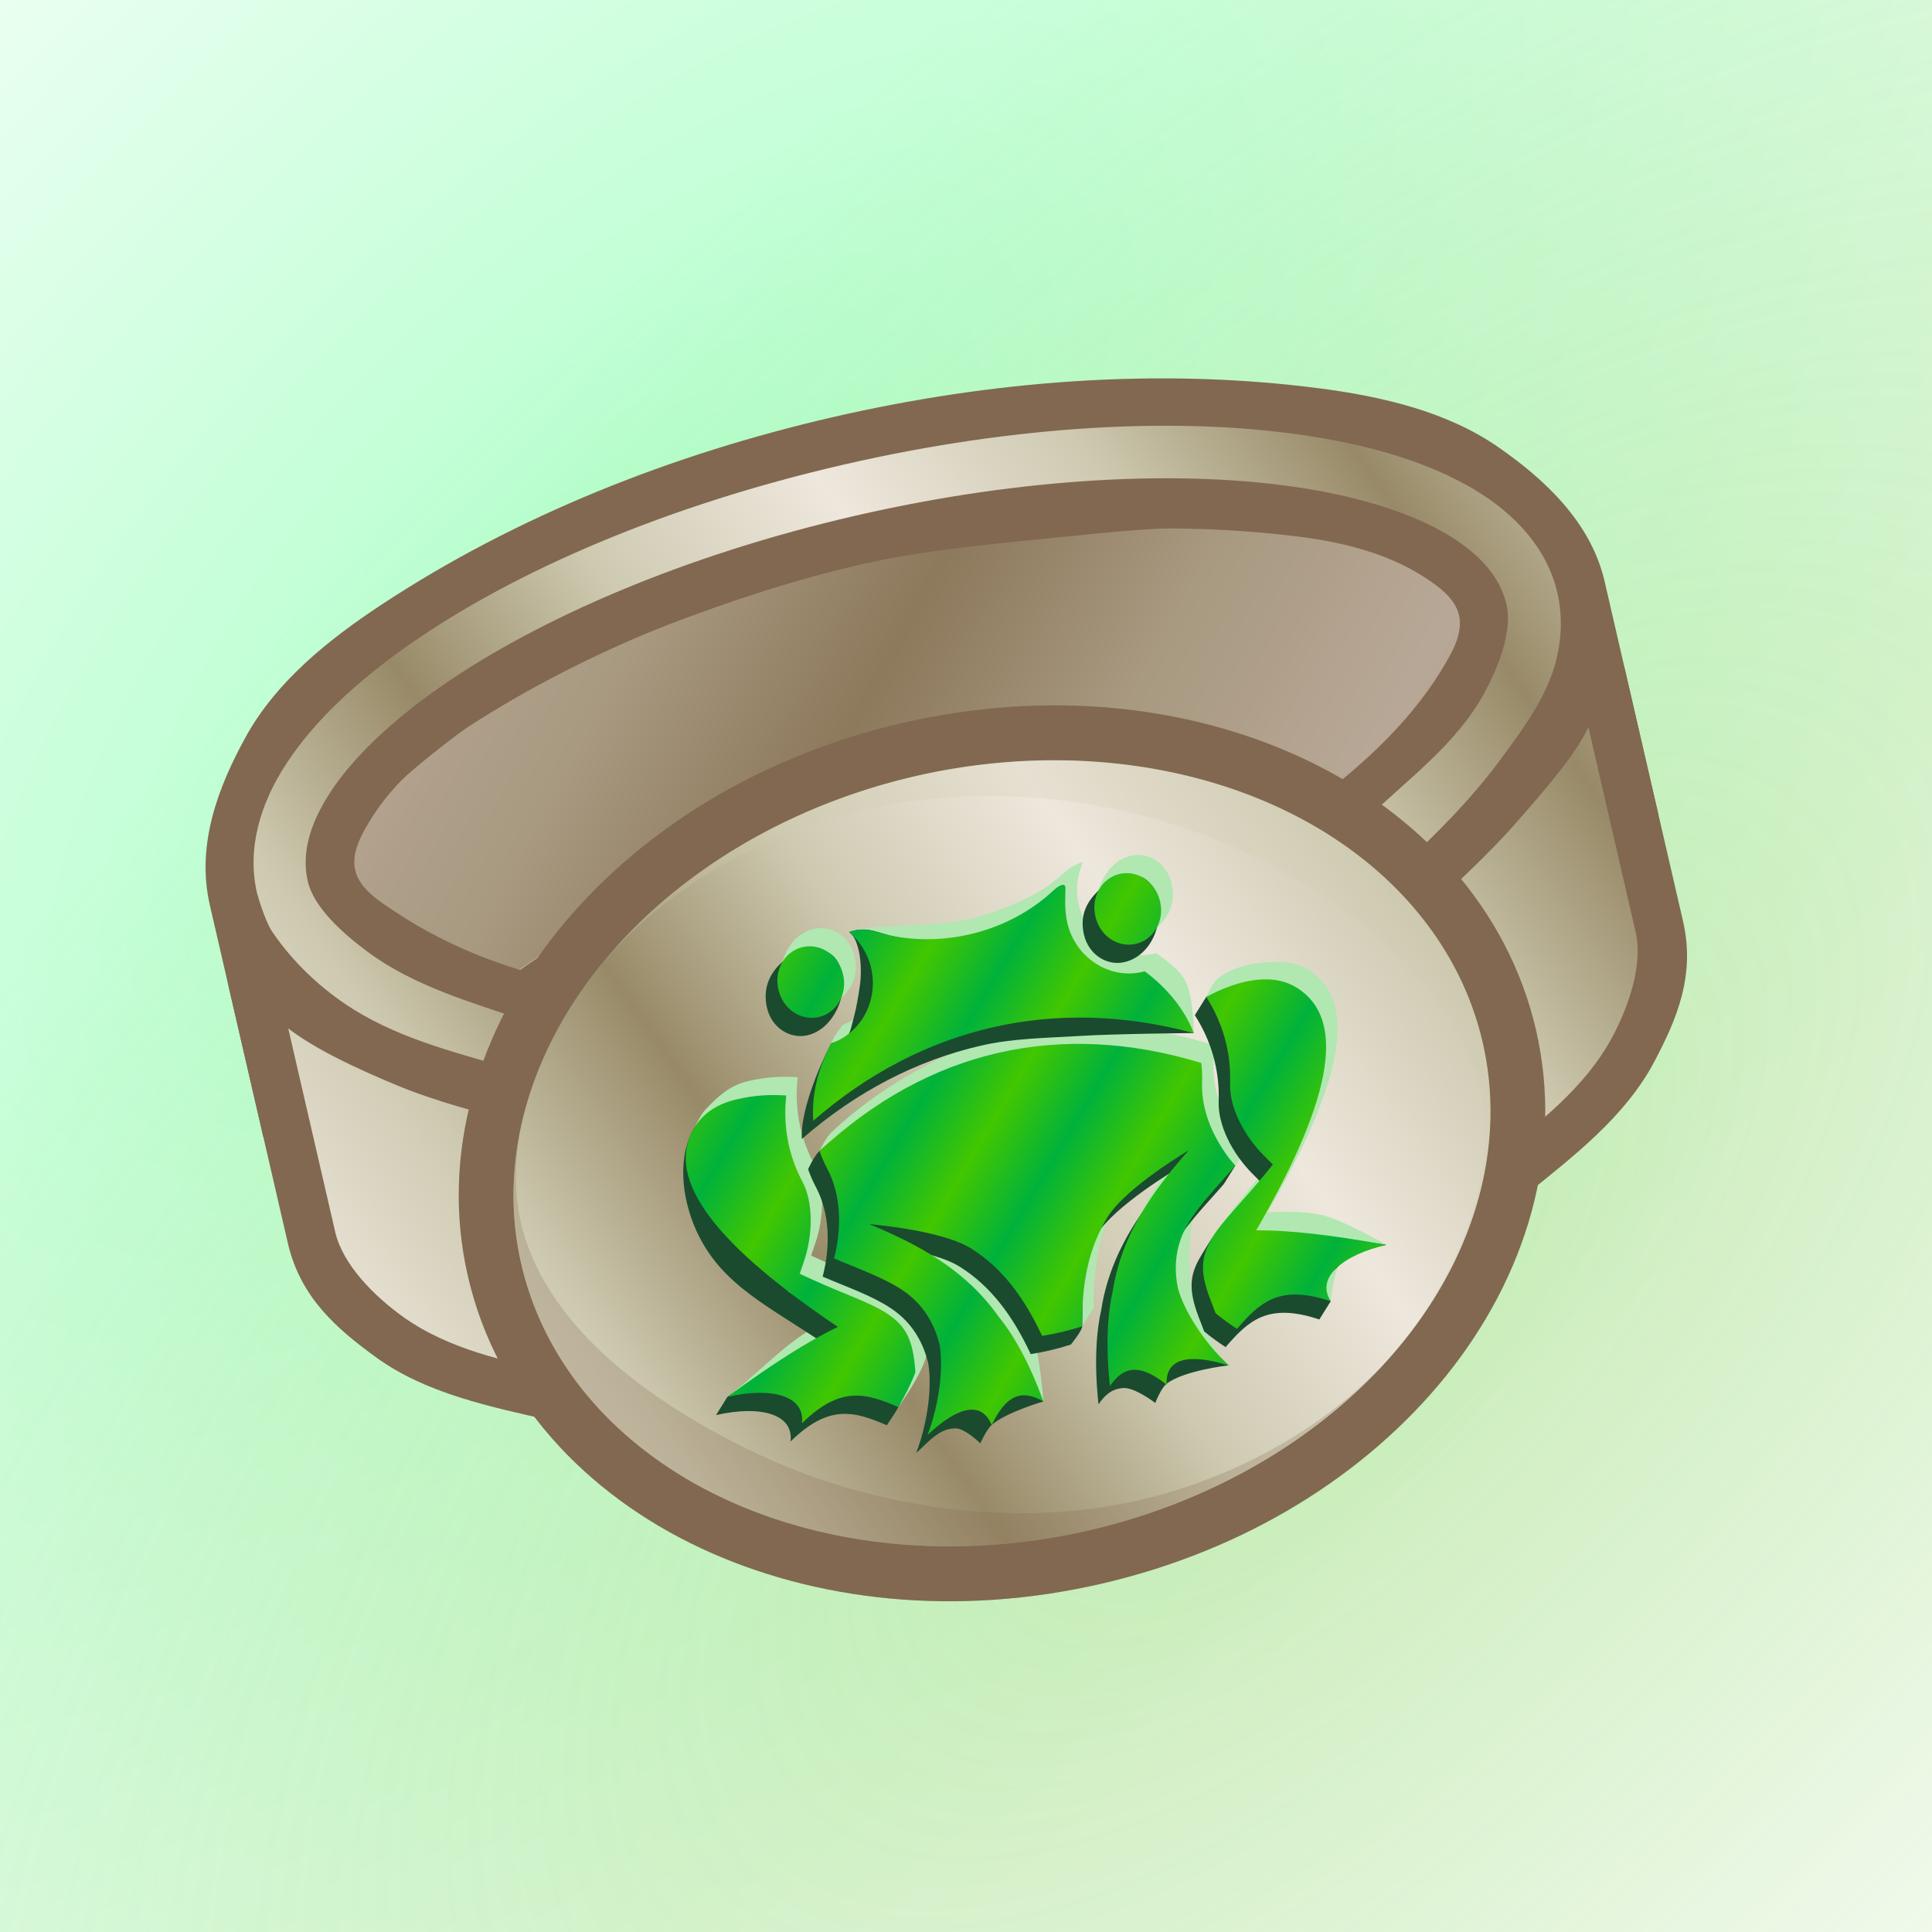 <svg height="500" viewBox="0 0 500 500" width="500" xmlns="http://www.w3.org/2000/svg" xmlns:xlink="http://www.w3.org/1999/xlink"><filter id="a" color-interpolation-filters="sRGB" height="1.041" width="1.027" x="-.013" y="-.021"><feGaussianBlur stdDeviation="1.537"/></filter><filter id="b" color-interpolation-filters="sRGB" height="1.033" width="1.026" x="-.013" y="-.017"><feGaussianBlur stdDeviation="1.537"/></filter><linearGradient id="c" gradientUnits="userSpaceOnUse" spreadMethod="reflect" x1="-93.338" x2="-76.368" y1="209.304" y2="225.567"><stop offset="0" stop-color="#00b23b"/><stop offset="1" stop-color="#42c700"/></linearGradient><filter id="d" color-interpolation-filters="sRGB" height="1.029" width="1.022" x="-.011" y="-.015"><feGaussianBlur stdDeviation="1.053"/></filter><filter id="e" color-interpolation-filters="sRGB" height="1.029" width="1.022" x="-.011" y="-.014"><feGaussianBlur stdDeviation="1.033"/></filter><linearGradient id="f" gradientTransform="matrix(3.556 0 0 3.562 413.365 93.356)" gradientUnits="userSpaceOnUse" spreadMethod="pad" x1="-65.965" x2="-108.658" y1="31.088" y2="44.931"><stop offset="0" stop-color="#eee7dd"/><stop offset=".511" stop-color="#cecab1"/><stop offset="1" stop-color="#988a68"/></linearGradient><linearGradient id="g" gradientTransform="matrix(3.556 0 0 3.562 413.365 93.356)" gradientUnits="userSpaceOnUse" spreadMethod="reflect" x1="-66.176" x2="-27.211" xlink:href="#f" y1="69.393" y2="53.604"/><linearGradient id="h" gradientTransform="matrix(3.556 0 0 3.562 413.365 93.356)" gradientUnits="userSpaceOnUse" spreadMethod="reflect" x1="-25.686" x2="-64.651" xlink:href="#f" y1="52.306" y2="68.094"/><linearGradient id="i" gradientTransform="matrix(3.556 0 0 3.562 413.365 93.356)" gradientUnits="userSpaceOnUse" spreadMethod="reflect" x1="-90.474" x2="-57.776" xlink:href="#f" y1="-1.47" y2="27.416"/><mask id="j" maskUnits="userSpaceOnUse"><path d="m-13.229-13.229h158.75v158.75h-158.75z" fill="url(#k)" filter="url(#l)" stroke-width="11.83" transform="matrix(0 1 -1 0 132.292 0)"/></mask><radialGradient id="k" cx="66.146" cy="66.146" gradientTransform="matrix(-1 0 0 -1 132.292 132.292)" gradientUnits="userSpaceOnUse" r="66.146"><stop offset="0" stop-color="#fff"/><stop offset=".253" stop-color="#fff"/><stop offset=".753" stop-color="#808080"/><stop offset=".875" stop-color="#404040"/><stop offset="1"/></radialGradient><filter id="l" color-interpolation-filters="sRGB" height="1.014" width="1.014" x="-.007" y="-.007"><feGaussianBlur stdDeviation=".446"/></filter><radialGradient id="m" cx="703.056" cy="255.4" gradientTransform="matrix(.121 -.121 .058 .058 -57.693 112.547)" gradientUnits="userSpaceOnUse" r="1011.861"><stop offset="0" stop-color="#0f5"/><stop offset=".09" stop-color="#0f5" stop-opacity=".91"/><stop offset="1" stop-color="#0f5" stop-opacity="0"/></radialGradient><radialGradient id="n" cx="703.056" cy="1070.218" gradientTransform="matrix(.121 -.121 .058 .058 -57.693 112.547)" gradientUnits="userSpaceOnUse" r="1011.861"><stop offset="0" stop-color="#56c322"/><stop offset=".09" stop-color="#56c322"/><stop offset="1" stop-color="#56c322" stop-opacity="0"/></radialGradient><filter id="o" color-interpolation-filters="sRGB" height="1.169" width="1.142" x="-.071" y="-.085"><feGaussianBlur stdDeviation="13.892"/></filter><filter id="p" color-interpolation-filters="sRGB" height="1.192" width="1.151" x="-.075" y="-.096"><feGaussianBlur stdDeviation="10.184"/></filter><filter id="q" color-interpolation-filters="sRGB" height="1.327" width="1.248" x="-.124" y="-.164"><feGaussianBlur stdDeviation="11.501"/></filter><filter id="r" color-interpolation-filters="sRGB" height="1.007" width="1.006" x="-.003" y="-.004"><feGaussianBlur stdDeviation=".259"/></filter><clipPath id="s"><path d="m412.228 310.554a162.184 127.228 0 0 1 -162.184 127.228 162.184 127.228 0 0 1 -162.184-127.228 162.184 127.228 0 0 1 162.184-127.228 162.184 127.228 0 0 1 162.184 127.228z"/></clipPath><g mask="url(#j)" stroke-width=".094" transform="matrix(0 3.78 3.78 0 -0 0)"><path d="m-16.763-16.763c-67.658 67.658-96.044 148.97-63.396 181.618 32.648 32.648 113.96 4.262 181.618-63.396 67.658-67.658 96.044-148.97 63.396-181.618-32.648-32.648-113.96-4.262-181.618 63.396z" fill="url(#m)" opacity=".3"/><path d="m30.833 30.833c-67.658 67.658-96.044 148.97-63.396 181.618 32.648 32.648 113.96 4.262 181.618-63.396 67.658-67.658 96.044-148.97 63.396-181.618-32.648-32.648-113.96-4.262-181.618 63.396z" fill="url(#n)" opacity=".3"/></g><g stroke-width="1.271" transform="matrix(.767 -.177 .177 .767 12.562 104.54)"><path d="m250 61.353c-53.529 0-108.174 8.096-158.342 26.768-19.355 7.204-39.179 16.76-52.977 32.127-12.642 14.08-24.057 31.009-24.057 51.418v27.633 50.352 35.998c0 18.405 9.333 30.987 19.605 42.883 12.181 14.107 29.608 22.792 46.543 30.961 9.466 20.947 24.587 39.505 43.48 54.326 32.848 25.768 77.19 41.102 125.791 41.102s92.943-15.334 125.791-41.102c18.901-14.827 34.025-33.394 43.49-54.352 16.92-8.16 34.326-16.841 46.49-30.936 10.267-11.896 19.559-24.501 19.559-42.883v-35.998-47.736-31.406c-.24-19.682-11.591-36.494-24.055-50.26-13.862-15.309-33.621-24.925-52.977-32.129-50.168-18.672-104.814-26.766-158.344-26.766z" fill="url(#c)" filter="url(#o)" opacity=".333" transform="translate(0 .864)"/><g stroke-width="1.271"><g stroke="none" transform="translate(0 .864)"><path d="m34.682 285.613c9.848-12.384 36.348-34.636 57.97-46.892 23.289-13.2 46.133-21.695 75.409-27.626 23.477-4.756 51.456-6.211 75.409-6.2 23.706.011 52.287.971 75.409 6.2 25.665 5.804 51.17 16.265 75.409 27.626 25.88 12.13 56.44 24.544 74.177 43.01l16.907-32.082v-47.735c0-13.736-7.538-21.276-13.886-30.449-5.719-8.264-13.293-15.252-21.264-21.373-18.21-13.984-38.501-25.547-59.715-34.33-9.975-4.13-20.71-6.192-31.271-8.43-13.156-2.788-26.52-4.539-39.865-6.201-23.167-2.885-46.387-6.31-69.732-6.537-23.211-.225-46.434 2.107-69.445 5.152-13.432 1.778-26.766 4.402-39.922 7.641-10.804 2.66-21.725 5.277-31.951 9.662-20.195 8.66-39.558 19.621-57.32 32.557-7.829 5.702-15.585 11.905-21.41 19.643-6.73 8.941-14.967 15.826-14.967 30.051v50.35z" fill="#826850"/><path d="m30.625 199.299c0-11.602 18.324-27.063 30.674-37.448 15.613-13.129 34.526-22.088 53.293-30.081 9.441-4.021 19.521-6.401 29.488-8.843 12.598-3.087 25.36-5.614 38.218-7.32 22.262-2.953 44.729-5.237 67.185-5.015 22.736.224 45.347 3.603 67.909 6.417 12.906 1.609 25.829 3.309 38.557 5.981 9.616 2.018 19.396 3.845 28.486 7.575 19.599 8.042 39.319 17.483 55.19 31.514 12.42 10.979 29.77 27.999 29.77 39.836v66.432c-38.976-40.576-92.746-58.068-144.68-72.836-24.214-6.886-50.058-6.63-75.233-6.615-24.842.015-49.733 2.503-74.232 6.615-11.844 1.988-23.553 4.952-34.965 8.694-19.031 6.24-38.183 12.906-55.573 22.842-19.638 11.221-41.473 25.103-54.089 40.968z" fill="url(#i)"/><path d="m451.623 251.732c-36.75-29.139-83.361-43.665-127.519-56.221-24.214-6.886-50.058-6.63-75.233-6.615-24.842.015-49.733 2.503-74.232 6.615-11.844 1.988-23.553 4.952-34.965 8.694-19.031 6.24-38.183 12.906-55.573 22.842-11.868 6.781-24.539 14.534-35.72 23.289v-78.958c-.143-14.714 7.86-22.275 12.387-26.828 12.701-12.774 28.429-20.425 43.283-25.824 46.507-16.904 96.49-24.135 145.336-24.135 48.856 0 98.817 7.282 145.32 24.131 14.834 5.375 30.71 12.931 43.484 25.852 4.608 4.66 13.604 12.296 13.432 26.838z" fill="#826850" opacity=".5"/><path d="m14.625 285.648c0 18.405 9.333 30.987 19.605 42.883 13.364 15.477 33.065 24.47 51.477 33.365 22.266 10.758 46.46 17.128 70.301 23.693 5.697 1.569 11.485 2.856 17.328 3.736 25.192 3.796 50.666 6.613 76.143 6.623 25.68.01 51.351-2.864 76.756-6.615 5.959-.88 11.873-2.135 17.686-3.719 23.897-6.513 48.115-12.946 70.418-23.719 18.413-8.894 38.118-17.885 51.479-33.365 10.267-11.896 19.558-24.501 19.558-42.883v-115.141c-.24-19.682-11.59-36.494-24.054-50.26-13.862-15.309-33.621-24.925-52.977-32.129-50.168-18.672-104.814-26.766-158.344-26.766-53.529 0-108.174 8.096-158.342 26.768-19.355 7.204-39.179 16.76-52.977 32.127-12.642 14.08-24.057 31.008-24.057 51.417zm421.613-114.426c-.075 6.349-5.4 11.773-9.848 16.305-15.17 15.458-35.077 26.079-54.975 34.631-19.92 8.561-41.626 12.604-63.029 16.072-19.238 3.117-38.828 4.168-58.316 4.182-19.615.014-39.284-1.345-58.701-4.127-21.69-3.107-44.111-5.304-64.229-13.986-19.76-8.527-38.467-20.857-53.271-36.477-4.456-4.702-10.042-10.122-10.105-16.6-.058-5.936 4.777-11.181 8.963-15.391 10.207-10.265 23.797-17.123 37.402-22.068 44.416-16.144 92.612-23.172 139.871-23.172 47.259 0 95.438 7.076 139.871 23.174 13.65 4.945 27.349 11.732 37.557 22.056 4.158 4.206 8.881 9.487 8.81 15.401z" fill="#826850"/><path d="m61.672 198.178c-6.544-7.707-13.907-18.06-13.907-26.956s4.372-17.843 13.907-26.957c9.537-9.113 24.091-17.907 42.462-25.335 36.745-14.852 88.581-24.337 145.867-24.337 57.286 0 109.125 9.485 145.868 24.339 18.372 7.428 32.925 16.221 42.459 25.335 9.537 9.113 13.911 18.062 13.911 26.957 0 8.894-7.179 19.41-13.91 26.955-12.449 13.954-30.548 21.644-46.606 31.227-4.71 2.811-9.433 5.708-14.551 7.682-21.257 8.198-43.73 13.28-66.218 16.936-20.079 3.265-40.527 4.371-60.869 4.389-20.382.018-40.822-1.386-60.996-4.29-22.736-3.273-45.676-7.044-67.315-14.75-5.161-1.838-10.004-4.539-14.663-7.42-16.051-9.926-33.224-19.388-45.438-33.774zm321.712 56.315c5.172-1.82 10.199-4.106 14.983-6.785 14.495-8.117 28.668-17.12 41.253-27.964 8.853-7.628 18.104-15.558 23.746-25.792 3.789-6.872 6.032-14.749 6.032-22.727 0-14.647-7.325-28.126-19.131-39.41-11.805-11.283-28.13-20.861-47.919-28.861-39.577-15.999-93.173-25.599-152.347-25.599s-112.77 9.602-152.345 25.6c-19.788 8-36.115 17.577-47.919 28.861-11.806 11.283-19.111 24.761-19.111 39.408 0 0 .382 9.309 2.039 13.585 4.439 11.454 11.565 22.101 20.245 30.793 13.738 13.757 31.752 22.569 48.694 32.107 4.651 2.618 9.454 5.03 14.468 6.857 21.442 7.811 43.762 13.335 66.228 17.341 22.329 3.981 45.043 6.658 67.724 6.577 22.578-.08 45.148-3.032 67.371-7.024 22.354-4.016 44.567-9.425 65.991-16.966zm-352.759 26.413v4.743c0 10.889 7.673 23.345 15.582 32.274 12.088 13.646 29.514 21.868 46.114 29.404 21.167 9.609 44.898 16.499 67.931 22.837 5.088 1.4 10.257 2.554 15.474 3.342 24.403 3.686 49.078 6.433 73.758 6.443 24.896.009 49.781-2.799 74.409-6.443 5.332-.789 10.623-1.914 15.823-3.33 23.075-6.281 46.818-13.231 68.009-22.849 16.6-7.535 34.026-15.757 46.114-29.404 7.909-8.929 15.558-21.384 15.558-32.274v-69.067c-6.31 8.002-19.3 17.353-29.77 24.912-12.107 8.741-25.226 16.002-38.142 23.497-4.845 2.812-9.524 6.036-14.752 8.05-22.183 8.544-45.852 13.007-69.341 16.66-22.262 3.462-44.88 4.911-67.409 4.914-22.621.003-45.343-1.374-67.685-4.914-23.379-3.704-46.792-8.667-68.946-17.005-5.225-1.966-9.981-5.01-14.869-7.705-12.578-6.935-25.497-13.424-37.185-21.773-10.934-7.811-23.389-17.405-30.674-26.304v32.735z" fill="url(#h)"/></g><g transform="matrix(-1 0 0 -1 500.09 621.109)"><path d="m250.045 165.326c-48.601 0-92.943 15.334-125.791 41.102-32.848 25.768-54.393 62.794-54.393 104.127s21.545 78.357 54.393 104.125c32.848 25.768 77.19 41.104 125.791 41.104s92.943-15.335 125.791-41.104 54.393-62.792 54.393-104.125-21.545-78.359-54.393-104.127c-32.848-25.768-77.19-41.102-125.791-41.102z" fill="url(#c)" filter="url(#p)" opacity=".5"/><path d="m250.045 165.326c-48.601 0-92.943 15.334-125.791 41.102-32.848 25.768-54.393 62.794-54.393 104.127s21.545 78.357 54.393 104.125c32.848 25.768 77.19 41.104 125.791 41.104s92.943-15.335 125.791-41.104 54.393-62.792 54.393-104.125-21.545-78.359-54.393-104.127c-32.848-25.768-77.19-41.102-125.791-41.102z" fill="#826850" stroke-width="1.271"/><path d="m412.228 310.554a162.184 127.228 0 0 1 -162.184 127.228 162.184 127.228 0 0 1 -162.184-127.228 162.184 127.228 0 0 1 162.184-127.228 162.184 127.228 0 0 1 162.184 127.228z" fill="url(#c)" filter="url(#p)" opacity=".5"/><path d="m412.228 310.554a162.184 127.228 0 0 1 -162.184 127.228 162.184 127.228 0 0 1 -162.184-127.228 162.184 127.228 0 0 1 162.184-127.228 162.184 127.228 0 0 1 162.184 127.228z" fill="url(#g)"/><g clip-path="url(#s)"><path d="m421.229 310.555c0-38.233-19.849-72.651-50.947-97.047-31.099-24.396-73.543-39.182-118.832-39.182s-76.852 18.065-107.214 39.869c26.72-17.395 60.537-25.735 91.976-24.842 41.942 1.191 84.908 18.856 117.404 45.398 26.615 21.738 54.289 52.455 55.631 86.793.416 10.635-2.063 21.287-6.385 31.454 6.706-14.493 18.367-26.018 18.367-42.444z" fill="#826850" filter="url(#a)" opacity=".5"/><path d="m265.062 430.773c-42.201-.975-85.953-17.647-118.59-44.418-26.62-21.835-53.354-53.361-54.445-87.773-.857-27.044 16.52-54.092 36.975-72.502-27.736 24.013-50.141 48.682-50.141 84.475 0 38.233 19.849 72.649 50.947 97.045 31.099 24.396 73.543 39.184 120.236 39.184 46.693 0 85.837-23.813 116.936-48.209-27.749 22.357-66.334 33.021-101.918 32.199z" fill="#cecab1" filter="url(#b)" opacity=".5" stroke-width="1.271"/></g></g><g transform="translate(5.166 1)"><use filter="url(#q)" xlink:href="#t"/><path d="m292.367 222.244c-2.834 3.67-4.523 8.316-4.523 13.309 0 11.551 9.04 21.263 20.386 21.263.277 0 .551-.01.826-.022 2.951 3.49 6.191 6.84 7.322 11.136 1.47 5.585-1.158 17.287-1.158 17.287s-37.421-21.683-59.075-21.713c-21.638-.03-43.324 5.498-64.311 16.661.946-6.068 2.978-12.935 6.442-18.452 1.253-1.996 5-5 5-5s6.673-1.417 8.685-2.626c3.971-2.386 4.855-6.342 4.855-13.551 0-4.935-1.653-9.531-4.428-13.18 9.405-1.038 28.738 5.72 43.174 4.662 10.352-.758 21.007-2.544 30.141-7.818 2.178-1.257 4.44-1.863 6.665-1.954v-0m-103.667 9.768c-2.701 4.965-4.214 13.06-.119 16.956 3.908 3.718 11.544 1.878 16.157-.918 4.148-2.514 7.454-5.789 7.454-12.497 0-6.709-4.976-11.801-10.921-11.8-5.945 0-10.175 3.855-12.571 8.26zm106.476.53c-2.484 4.485-4.002 11.612-.516 15.372 3.762 4.057 11.708 3.31 16.584.695 4.484-2.404 7.907-6.347 7.907-13.056 0-6.709-4.977-11.801-10.921-11.8-5.945 0-10.511 4.201-13.053 8.789zm31.69 37.01c-2.115 1.039-5 5-5 5 2.258 8.135 8.666 15.436 6.265 24.399-1.999 7.458.438 17.584 5.49 25.693l2.201 3.533-3.294 2.548c-9.274 7.169-22.098 16.78-26.632 21.546-4.534 4.766-1.516 4.192-.121 14.179l.716 5.119c1.687 2.205 3.603 4.425 5.697 6.597 5.71-10.788 22.364-2.073 27.067 3.079 0 0 4-12.647 9.359-15.292 3.776-1.864 12.562 1.319 12.562 1.319s-11.224-10.599-17.997-14.084c-5.426-2.791-12.526-4.053-17.56-5.169 31.668-33.871 45.598-60.04 30.968-74.692-3.834-3.84-9.598-5.057-14.866-5.685-4.957-.591-10.373-.291-14.853 1.911zm-173.36 3.776c-1.982 1.275-4.418 4.224-5 5-11.266 15 5.857 37.486 35.968 69.692-5.034 1.116-11.885 2.928-17.559 5.169-9.716 3.838-19.339 10.358-27.998 14.083 14.443.009 30.083.15 26.921 8.973 15.17-9.287 27.067 6.921 27.067 6.921s10.316-8.901 13.065-14.91c1.502-8.051-.425-16.216-4.869-20.985-4.534-4.766-12.359-9.377-21.633-16.547l-3.294-2.546 2.202-3.533c5.035-8.083 7.441-18.408 5.49-25.694-2.713-10.122-1.964-19.913 1.19-28.884-5.319-1.59-10.301-2.447-16.376-2.417-6.075.03-10.631 2.755-15.172 5.677zm33.087 21.994c2.559 9.55 6.448 21.389 1.72 30.476 7.456 5.459 14.237 9.631 19.462 15.123 4.861 5.11 7.88 11.792 7.955 20.51-.514 7.652-4.297 18.427-10.485 27.798 11.538-6.68 19.77-7.194 21.25 1.638 6.614-8.344 13.292 1.23 13.292 1.23s2.56-15.848 1.373-23.658c-.636-4.185-2.287-8.259-4.47-11.886-8.98-14.92-20.09-28.849-34.6-39.143 0 0 22.789 7.207 30.895 15.366 8.689 8.746 13.361 19.871 16.253 33.221l8.537 4.925 5-5c2.9-13.328 7.573-24.441 16.256-33.172 8.103-8.148 30.873-15.34 30.873-15.34-9.622 6.826-18.393 13.059-25.406 22.3-3.653 4.814-6.998 11.324-9.376 17.283v0c-2.836 5.798-6.165 15.715-7.879 30.103 3.118-2.897 6.084-4.751 9.004-3.417 3.831 1.75 1.039 7.694 4.346 11.866.74-4.416 6.351-11.54 11.795-11.316 4.162.171 8.277 9.364 8.277 9.364s-4.531-13.015-5.196-19.809c-.42-4.29-.147-8.701.796-12.908 1.566-6.988 3.195-14.955 7.953-19.957 3.898-4.098 10.376-7.704 14.46-10.123l5-5c-4.722-9.051-7.033-19.583-4.448-29.233.562-2.096.952-4.171 1.178-6.224-21.044-12.101-42.628-18.215-64.264-18.246-21.628-.03-45.263 6.918-64.55 18.227-2.033 1.192-5 5-5 5z" fill="#b1e7b1" filter="url(#e)" stroke-width="1.271"/><path d="m282.367 232.244c-2.225.091-4.487.697-6.665 1.954-18.268 10.548-36.962 5.282-54.801-5.018-2.857-1.65-5.764-2.163-8.514-1.826 2.775 3.65 1.509 12.555-.73 18.199-1.197 3.017-2.527 6.363-4.188 9.489-3.122 5.874-2.414 5.976-9.193 6.669-5.994 7.001-15.113 19.924-16.442 28.452 20.988-11.162 42.673-16.691 64.311-16.661 10.827.015 21.626 2.418 32.352 4.21 12.323 2.058 36.723 7.504 36.723 7.504s-10.263-11.442-16.164-18.423c-.274.012-.549.022-.826.022-11.345 0-20.386-9.713-20.386-21.263 0-4.992 1.689-9.639 4.523-13.309zm-102.018 13.31c0 6.708 4.977 11.799 10.922 11.799 5.945 0 10.949-4.462 13.467-9.302 2.328-4.475 3.371-11.478-.106-15.133-3.667-3.854-11.216-3.365-15.932-.905-4.702 2.452-8.351 6.832-8.351 13.541zm106.958 0c0 6.708 4.977 11.799 10.921 11.799 5.945 0 10.634-4.091 13.014-8.744 2.539-4.964 3.526-12.926-.562-16.717-3.793-3.517-11.053-1.985-15.505.65-4.362 2.582-7.868 6.302-7.868 13.012zm29.558 33.999c3.25 9.129 4.021 19.108 1.265 29.399-1.999 7.458.438 17.584 5.49 25.693l2.201 3.533-3.294 2.548c-7.653 5.917-11.988 7.589-16.632 11.546-.983.838-4.208 4.167-5 5-4.534 4.766-6.516 9.192-5.121 19.179l.716 5.119c1.687 2.205 3.603 4.425 5.697 6.597 9.326-6.827 16.896-11.208 32.067-1.921l5-5c-4.572-8.932 1.867-8.207 4.938-10.616 4.54-3.562 12.071-3.354 16.983-3.357-17.318-7.451-35.489-7.021-45.557-9.253 31.668-33.871 45.598-60.04 30.968-74.692-3.834-3.84-9.082-5.646-16.133-5.764-2.426.021-6.169-3.394-8.586-3.011zm-169.65.185c-7.311 8.742-8.248 22.648-5.588 33.73 4.306 17.941 17.012 27.618 32.846 44.553-8.626 1.912-21.717 3.566-35.557 9.252l-5 5c14.443.009 25.083 5.15 21.921 13.973 15.17-9.287 22.742-4.905 32.067 1.921 1.674-1.736 3.58-3.235 5-5 1.252-1.555 2.05-3.377 3.065-4.91l.252-1.806c1.394-9.986-.587-14.412-5.121-19.178-4.534-4.766-12.359-9.377-21.633-16.547l-3.294-2.546 2.202-3.533c5.035-8.083 7.441-18.408 5.49-25.694-2.713-10.122-1.964-19.913 1.19-28.884-5.319-1.59-6.591-6.038-11.645-6.094-7.096.117-12.518 1.369-16.193 5.764zm34.377 20.584c.221 2.058.606 4.141 1.17 6.245v.001c2.559 9.55.278 20.143-4.45 29.23 7.456 5.459 14.237 9.631 19.462 15.123 4.861 5.11 7.88 11.792 7.955 20.51-.514 7.652-4.297 18.427-10.485 27.798 5.769-3.34 9.436-6.095 14.397-4.998 3.105.686 6.854 6.637 6.854 6.637s2.965-3.962 5.078-5.098c5.456-2.932 18.214-3.672 18.214-3.672s-7.704-17.64-13.098-25.544c-9.816-14.384-20.09-28.849-34.6-39.143 0 0 22.789 7.207 30.895 15.366 8.689 8.746 13.361 19.871 16.253 33.221 4.518.331 9.032.305 13.537-.075 0 0 4.616-3.525 5-5 2.954-11.341 3.572-20.446 11.256-28.172 8.103-8.148 30.873-15.34 30.873-15.34-5.445 3.863-10.606 7.829-15.406 12.3-8.102 7.546-15.017 16.357-19.376 27.283v0c-2.836 5.798-6.165 15.715-7.879 30.103 3.118-2.897 5.829-3.89 9.004-3.417 3.872.577 9.288 7.187 9.288 7.187s2.84-4.286 5.057-5.321c6.414-2.992 21.192-1.318 21.192-1.318s-15.156-15.672-15.52-23.351c.195-8.45 3.195-14.955 7.953-19.957 5.225-5.492 12.005-9.663 19.46-15.123l5-5c-4.515-8.83-11.957-14.867-9.448-24.233.562-2.096.952-4.171 1.178-6.224-21.044-12.101-42.628-18.215-64.264-18.246-20.175-.029-41.725 3.443-59.55 13.227-2.066 1.134-5 5-5 5z" fill="#1a4b2f" filter="url(#d)" stroke-width="1.271"/><path id="t" d="m280.702 229.198c-18.268 10.548-42.121 10.3-59.96.001-2.857-1.65-5.764-2.163-8.514-1.826 2.775 3.65 4.428 8.245 4.428 13.18 0 10.862-7.994 20.096-18.382 21.159-5.994 7.001-10.113 14.924-11.442 23.452 20.988-11.162 42.673-16.691 64.311-16.661 21.654.03 43.259 5.624 64.075 16.713-1.262-8.516-5.263-16.442-11.164-23.423-.274.012-.549.022-.826.022-11.345 0-20.386-9.713-20.386-21.263 0-4.992 1.689-9.639 1.994-11.428.305-1.789-1.958-1.183-4.135.074zm-95.354 11.355c0 6.708 4.977 11.799 10.922 11.799 5.945 0 10.921-5.091 10.921-11.8 0-6.709-4.976-11.801-10.921-11.8-5.945 0-10.922 5.091-10.922 11.801zm106.958 0c0 6.708 4.977 11.799 10.921 11.799 5.945 0 10.922-5.091 10.922-11.8 0-6.709-4.977-11.801-10.922-11.8-5.944 0-10.921 5.091-10.921 11.801zm29.558 33.999c3.25 9.129 4.021 19.108 1.265 29.399-1.999 7.458.438 17.584 5.49 25.693l2.201 3.533-3.294 2.548c-9.274 7.169-17.098 11.78-21.632 16.546-4.534 4.766-6.516 9.192-5.121 19.179l.716 5.119c1.687 2.205 3.603 4.425 5.697 6.597 9.326-6.827 16.896-11.208 32.067-1.921-3.162-8.823 7.478-13.965 21.921-13.973-17.318-7.451-30.489-12.021-40.557-14.253 31.668-33.871 45.598-60.04 30.968-74.692-3.834-3.84-9.082-5.646-16.133-5.764-4.518.04-8.913.724-13.586 1.989zm-173.36 3.776c-14.631 14.652-.7 40.821 30.968 74.692-10.067 2.232-23.239 6.802-40.557 14.252 14.443.009 25.083 5.15 21.921 13.973 15.17-9.287 22.742-4.905 32.067 1.921 3.15-3.267 5.899-6.637 8.065-9.91l.252-1.806c1.394-9.986-.587-14.412-5.121-19.178-4.534-4.766-12.359-9.377-21.633-16.547l-3.294-2.546 2.202-3.533c5.035-8.083 7.441-18.408 5.49-25.694-2.713-10.122-1.964-19.913 1.19-28.884-5.319-1.59-10.301-2.447-16.376-2.417-6.075.03-11.337 1.838-15.172 5.677zm121.616 83.665c-2.836 5.798-6.165 15.715-7.879 30.103 6.236-5.795 11.679-4.574 18.293 3.77 1.479-8.833 9.711-8.319 21.249-1.638-6.339-9.598-10.156-20.672-10.52-28.351.195-8.45 3.195-14.955 7.953-19.957 5.225-5.492 12.005-9.663 19.46-15.123-4.722-9.051-7.033-19.583-4.448-29.233.562-2.096.952-4.171 1.178-6.224-21.044-12.101-42.628-18.215-64.264-18.246-21.628-.03-43.307 6.019-64.55 18.227.221 2.058.606 4.141 1.17 6.245v.001c2.559 9.55.278 20.143-4.45 29.23 7.456 5.459 14.237 9.631 19.462 15.123 4.861 5.11 7.88 11.792 7.955 20.51-.514 7.652-4.297 18.427-10.485 27.798 11.538-6.68 19.77-7.194 21.25 1.638 6.614-8.344 12.058-9.565 18.292-3.77-1.757-14.757-5.216-24.815-8.098-30.544-6.989-17.157-20.09-28.849-34.6-39.143 0 0 22.789 7.207 30.895 15.366 8.689 8.746 13.361 19.871 16.253 33.221 4.518.331 9.032.305 13.537-.075 2.9-13.328 7.573-24.441 16.256-33.172 8.103-8.148 30.873-15.34 30.873-15.34-14.635 10.382-27.839 22.184-34.782 39.584z" fill="url(#c)" filter="url(#r)" stroke-width="1.271"/></g></g></g></svg>
